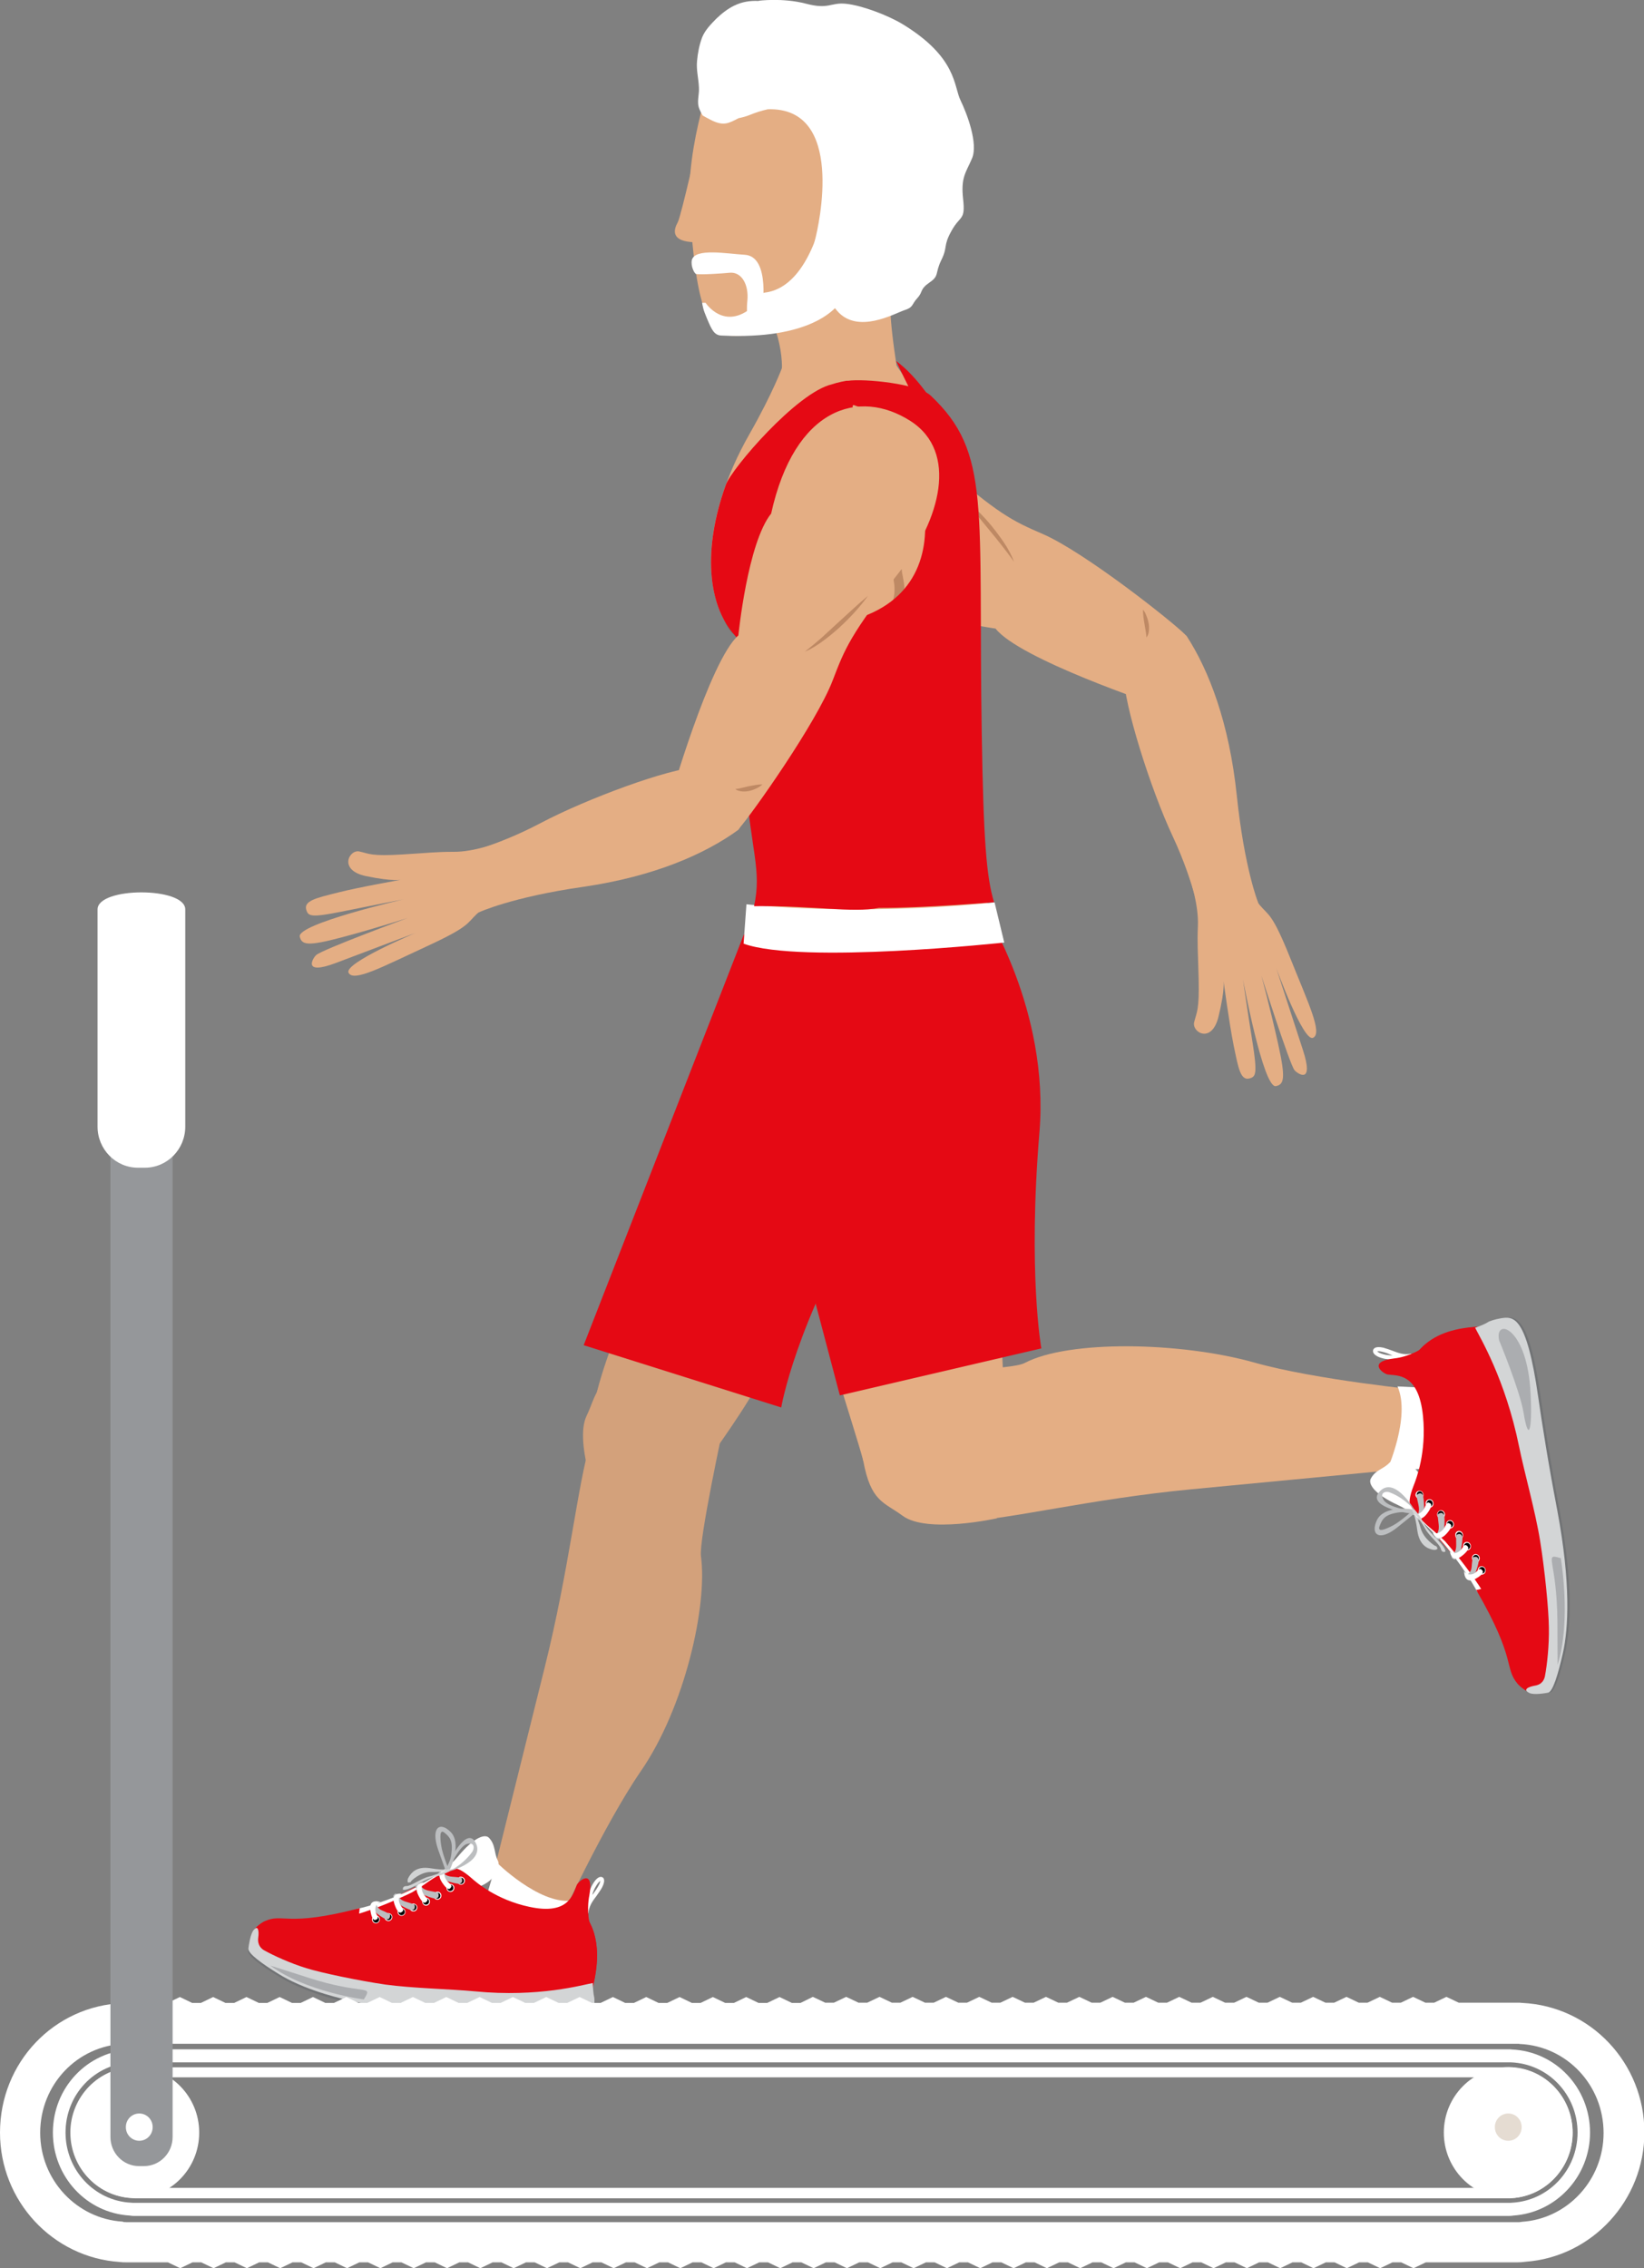 <svg width="29" height="40" viewBox="0 0 29 40" fill="none" xmlns="http://www.w3.org/2000/svg">
<rect x="0" y="0" width="29" height="40" fill="#808080" stroke="none"/>
<g clip-path="url(#clip0_158_3742)">
<path d="M19.847 11.643C19.824 11.72 19.824 11.823 19.824 11.907C19.817 12.398 20.293 13.911 20.688 14.752C21.082 15.594 21.193 16.292 21.193 16.292L22.192 15.914C22.192 15.914 21.952 15.32 21.817 14.031C21.683 12.745 21.325 11.823 20.934 11.219C20.779 11.008 19.88 11.449 19.847 11.643Z" fill="#E4AE84"/>
<path d="M20.993 15.5C20.993 15.5 21.147 15.961 21.131 16.328C21.118 16.642 21.131 16.749 21.144 17.26C21.157 17.811 21.111 17.844 21.065 18.025C21.019 18.205 21.377 18.419 21.495 17.925C21.617 17.427 21.581 17.283 21.581 17.283C21.581 17.283 21.683 18.048 21.762 18.439C21.844 18.83 21.88 19.08 22.06 19.013C22.152 18.98 22.179 18.92 22.096 18.392C22.011 17.868 21.926 17.273 21.926 17.273C21.926 17.273 22.284 19.2 22.507 19.154C22.648 19.124 22.684 19.027 22.546 18.409C22.409 17.791 22.251 17.207 22.251 17.207C22.251 17.207 22.75 18.77 22.835 18.873C22.888 18.936 23.187 19.14 22.983 18.516C22.78 17.891 22.514 17.076 22.514 17.076C22.514 17.076 22.99 18.379 23.161 18.302C23.338 18.225 23.072 17.677 22.757 16.889C22.441 16.101 22.379 16.148 22.224 15.964C22.07 15.78 21.978 15.123 21.978 15.123L20.993 15.5Z" fill="#E4AE84"/>
<path d="M20.704 11.97C20.632 11.9 20.398 12.431 20.398 12.431C20.398 12.431 17.985 11.626 17.561 11.085C17.561 11.085 15.965 10.861 15.472 10.42C13.643 9.933 13.357 8.761 13.958 7.862C14.523 7.017 15.692 7.391 16.566 8.156C17.613 9.071 17.857 9.185 18.398 9.419C19.128 9.736 20.668 10.951 20.904 11.189C20.678 11.619 21.121 11.723 20.704 11.97Z" fill="#E4AE84"/>
<g opacity="0.26">
<path d="M16.963 8.741C17.114 8.941 17.275 9.131 17.43 9.322C17.508 9.415 17.587 9.512 17.663 9.609C17.738 9.706 17.814 9.803 17.886 9.906C17.843 9.786 17.781 9.676 17.712 9.572C17.643 9.469 17.567 9.369 17.489 9.272C17.41 9.175 17.324 9.085 17.236 8.995C17.15 8.904 17.062 8.818 16.963 8.741Z" fill="#511D06"/>
<path d="M20.162 10.752C20.162 10.842 20.175 10.922 20.188 10.999L20.208 11.119C20.215 11.159 20.221 11.196 20.224 11.242C20.251 11.206 20.264 11.162 20.267 11.119C20.27 11.075 20.27 11.032 20.261 10.989C20.254 10.945 20.241 10.905 20.224 10.865C20.211 10.825 20.192 10.785 20.162 10.752Z" fill="#511D06"/>
</g>
<path d="M12.28 26.037C12.109 26.337 10.52 25.686 10.618 25.082C10.93 23.883 12.201 17.347 13.876 17.27C13.876 17.27 16.29 16.298 15.85 19.03C15.525 21.037 13.902 23.302 13.456 24.243C13.203 24.764 12.621 25.569 12.28 26.037Z" fill="#D3A17B"/>
<path d="M10.986 23.248C10.986 23.248 10.611 24.086 10.467 24.821C10.319 25.556 10.49 25.532 10.598 25.94C10.707 26.347 11.006 26.053 11.006 26.053C11.006 26.053 11.446 24.661 11.446 24.621C11.442 24.577 10.986 23.248 10.986 23.248Z" fill="#D3A17B"/>
<path d="M12.792 25.008C12.749 25.205 12.326 27.166 12.365 27.443C12.483 28.318 12.079 30.115 11.301 31.24C10.651 32.185 9.853 33.922 9.853 33.922L8.46 34.022C8.46 34.022 8.992 31.875 9.603 29.427C10.05 27.64 10.181 26.207 10.424 25.399C10.628 25.142 12.74 24.765 12.792 25.008Z" fill="#D3A17B"/>
<path d="M8.434 33.942L8.759 32.843C8.759 32.843 9.495 33.575 10.073 33.521L9.84 34.096C9.836 34.096 9.564 34.617 8.434 33.942Z" fill="white"/>
<path d="M12.759 23.706C12.759 23.706 11.863 23.829 11.173 24.096C10.483 24.36 10.529 24.587 10.349 24.965C10.112 25.452 10.602 26.645 10.602 26.645C10.602 26.645 11.83 24.851 11.863 24.828C11.896 24.804 12.759 23.706 12.759 23.706Z" fill="#D3A17B"/>
<path d="M10.477 35.428C10.444 35.659 10.375 35.873 9.055 35.662C8.575 35.585 8.027 35.445 7.199 35.388C5.977 35.305 5.284 34.998 4.923 34.777C4.628 34.593 4.378 34.416 4.384 34.326C4.388 34.313 4.388 34.3 4.391 34.286C4.384 34.33 4.378 34.373 4.375 34.403C4.368 34.493 4.614 34.67 4.913 34.854C5.275 35.078 5.951 35.352 7.166 35.488C8 35.582 8.565 35.665 9.045 35.742C10.408 35.959 10.437 35.726 10.47 35.488C10.47 35.468 10.473 35.448 10.477 35.428Z" fill="#717375"/>
<path d="M10.628 33.107C10.582 33.081 10.52 33.121 10.464 33.214C10.365 33.374 10.359 33.541 10.359 33.548H10.365C10.339 33.602 10.319 33.662 10.313 33.735L10.378 33.742C10.391 33.611 10.45 33.531 10.52 33.438C10.552 33.391 10.588 33.344 10.618 33.291C10.687 33.161 10.648 33.117 10.628 33.107ZM10.556 33.258C10.529 33.308 10.496 33.354 10.464 33.398C10.457 33.404 10.454 33.411 10.447 33.418C10.46 33.368 10.483 33.308 10.52 33.251C10.549 33.201 10.575 33.181 10.588 33.171C10.588 33.187 10.582 33.214 10.556 33.258Z" fill="white"/>
<path fill-rule="evenodd" clip-rule="evenodd" d="M9.258 35.191C8.976 35.154 8.739 35.184 8.319 35.184C7.899 35.184 7.268 35.174 6.789 35.104C6.309 35.034 5.639 34.847 5.36 34.76C4.887 34.617 4.444 34.333 4.437 34.323L4.424 34.176C4.424 34.176 4.483 34.072 4.595 34.019C4.706 33.969 4.933 33.949 5.564 33.849C6.368 33.725 6.634 33.648 7.064 33.411C7.495 33.174 8.01 32.98 8.135 33.04C8.26 33.1 8.464 33.294 8.897 33.518C9.748 33.959 9.271 33.885 9.961 33.742C10.273 33.678 10.339 33.314 10.352 33.394C10.352 33.394 10.29 33.685 10.414 33.925C10.569 34.223 10.559 34.67 10.437 35.128C10.116 35.261 9.534 35.224 9.258 35.191Z" fill="#E50914"/>
<path fill-rule="evenodd" clip-rule="evenodd" d="M8.782 32.813C8.71 32.67 8.746 32.536 8.624 32.409C8.559 32.342 8.372 32.386 8.076 32.743C7.82 33.05 7.376 33.251 7.376 33.251H7.399C6.802 33.565 6.309 33.661 6.309 33.661L6.339 33.768C6.966 33.578 7.531 33.368 7.932 33.214C8.099 33.184 8.329 33.314 8.437 33.277C8.759 33.164 8.831 32.907 8.782 32.813Z" fill="white"/>
<path fill-rule="evenodd" clip-rule="evenodd" d="M4.506 34.252C4.509 34.373 4.588 34.419 4.634 34.446C4.654 34.46 4.677 34.47 4.703 34.483H4.706C4.729 34.496 4.756 34.51 4.782 34.523C4.808 34.536 4.838 34.55 4.864 34.563C4.864 34.563 4.864 34.563 4.867 34.563C4.894 34.577 4.923 34.59 4.953 34.603C4.956 34.603 4.956 34.606 4.959 34.606C4.989 34.62 5.018 34.633 5.051 34.647C5.084 34.66 5.114 34.673 5.146 34.687C5.15 34.687 5.15 34.69 5.153 34.69C5.183 34.703 5.215 34.713 5.245 34.723C5.248 34.723 5.252 34.727 5.255 34.727C5.288 34.74 5.321 34.75 5.357 34.76C5.636 34.847 6.306 35.034 6.785 35.104C7.265 35.174 7.895 35.188 8.316 35.184C8.647 35.181 10.122 35.318 10.441 35.191C10.45 35.154 10.447 35.007 10.457 34.971C10.418 34.994 10.227 35.097 10.162 35.117C9.705 35.261 8.368 35.091 7.895 35.097C7.422 35.101 6.394 35.074 5.146 34.506C5.146 34.506 4.598 34.212 5.045 34.069C5.432 33.945 6.332 33.768 6.332 33.768L6.345 33.651C5.035 33.992 4.999 33.731 4.667 33.882C4.614 33.905 4.453 34.012 4.437 34.132C4.467 34.139 4.506 34.179 4.506 34.252Z" fill="#E50914"/>
<path d="M10.464 35.008C10.569 34.58 10.556 34.216 10.411 33.932C10.405 33.919 10.398 33.905 10.391 33.892C10.326 33.892 10.286 33.939 10.349 34.096C10.457 34.37 10.424 34.854 10.408 35.028C10.424 35.014 10.444 35.011 10.464 35.008Z" fill="#E50914"/>
<path fill-rule="evenodd" clip-rule="evenodd" d="M6.22 34.036C6.22 34.036 6.555 33.732 6.132 33.755C5.977 33.765 4.673 33.982 4.739 34.203C4.782 34.343 4.746 34.35 4.992 34.517C5.238 34.684 6.47 35.004 6.253 34.907C5.78 34.69 5.899 34.503 6.257 34.286C6.611 34.069 6.756 34.022 6.756 34.022L6.22 34.036Z" fill="#E50914"/>
<path d="M6.608 34.019C6.608 34.019 7.744 35.208 6.693 35.011C6.693 35.011 7.445 35.194 7.626 35.087C7.81 34.977 7.688 34.46 7.114 33.842L6.608 34.019Z" fill="#E50914"/>
<path d="M7.248 33.745C7.248 33.745 8.418 35.081 7.623 35.108C7.623 35.108 8.207 35.231 8.372 35.094C8.703 34.817 8.329 34.186 7.751 33.568L7.248 33.745Z" fill="#E50914"/>
<path d="M7.892 33.518C7.892 33.518 9.285 35.101 8.401 35.154C8.401 35.154 9.13 35.312 9.294 35.175C9.501 35.004 8.759 34.069 9.695 33.845C9.882 33.799 8.523 33.521 8.306 33.288L7.892 33.518Z" fill="#E50914"/>
<path fill-rule="evenodd" clip-rule="evenodd" d="M10.467 34.066C10.45 34.019 10.434 33.975 10.411 33.932C10.405 33.922 10.401 33.912 10.398 33.905C10.345 33.648 10.395 33.431 10.395 33.431C10.483 32.937 10.207 33.171 10.175 33.241C10.106 33.401 10.04 33.779 9.34 33.628C8.756 33.505 8.398 33.194 8.316 33.12C8.138 32.964 8.056 32.95 8.027 32.953C7.662 33.064 7.6 33.177 7.271 33.371C6.552 33.718 6.165 33.792 6.017 33.839C6.017 33.839 6.168 34.129 6.503 34.089C6.513 34.089 6.526 34.086 6.536 34.082C6.549 34.079 6.559 34.079 6.572 34.076C6.575 34.076 6.575 34.076 6.578 34.072C6.588 34.069 6.598 34.069 6.611 34.066C6.624 34.062 6.637 34.059 6.654 34.052C7.114 33.895 7.872 33.545 8.053 33.481C8.237 33.414 8.572 33.525 8.805 33.645C9.485 33.992 9.626 33.798 10.05 34.019C10.198 34.096 10.365 34.326 10.447 34.757C10.447 34.764 10.49 34.39 10.496 34.39C10.496 34.39 10.368 34.102 10.368 34.106C10.375 34.106 10.378 34.109 10.385 34.109C10.385 34.109 10.385 34.109 10.388 34.109C10.395 34.109 10.401 34.109 10.408 34.106H10.411C10.418 34.106 10.424 34.102 10.431 34.096C10.431 34.096 10.431 34.096 10.434 34.096C10.441 34.086 10.454 34.076 10.467 34.066Z" fill="#E50914"/>
<path fill-rule="evenodd" clip-rule="evenodd" d="M8.063 33.157C8.056 33.197 8.086 33.231 8.122 33.237C8.161 33.244 8.194 33.214 8.201 33.177C8.207 33.137 8.178 33.104 8.142 33.097C8.102 33.09 8.069 33.117 8.063 33.157Z" fill="white"/>
<path fill-rule="evenodd" clip-rule="evenodd" d="M8.076 33.161C8.073 33.191 8.092 33.221 8.122 33.224C8.152 33.227 8.178 33.208 8.184 33.177C8.188 33.147 8.168 33.117 8.138 33.114C8.109 33.107 8.083 33.131 8.076 33.161Z" fill="black"/>
<path fill-rule="evenodd" clip-rule="evenodd" d="M8.089 33.221C8.089 33.221 7.771 33.184 7.731 33.047C7.731 33.047 7.754 32.967 7.794 33.007C7.905 33.12 7.954 33.084 8.138 33.114C8.138 33.11 8.194 33.214 8.089 33.221Z" fill="#BCBEC0"/>
<path fill-rule="evenodd" clip-rule="evenodd" d="M7.649 33.414C7.639 33.451 7.662 33.491 7.698 33.501C7.734 33.511 7.774 33.488 7.784 33.448C7.794 33.411 7.771 33.371 7.734 33.361C7.695 33.354 7.659 33.378 7.649 33.414Z" fill="white"/>
<path fill-rule="evenodd" clip-rule="evenodd" d="M7.662 33.418C7.656 33.448 7.672 33.478 7.702 33.485C7.731 33.492 7.761 33.475 7.767 33.445C7.774 33.415 7.757 33.385 7.728 33.378C7.698 33.371 7.669 33.388 7.662 33.418Z" fill="black"/>
<path fill-rule="evenodd" clip-rule="evenodd" d="M7.665 33.481C7.665 33.481 7.35 33.411 7.327 33.267C7.327 33.267 7.36 33.191 7.396 33.234C7.495 33.358 7.547 33.331 7.728 33.378C7.728 33.378 7.774 33.488 7.665 33.481Z" fill="#BCBEC0"/>
<path fill-rule="evenodd" clip-rule="evenodd" d="M7.229 33.615C7.216 33.652 7.232 33.692 7.268 33.705C7.304 33.718 7.344 33.702 7.357 33.665C7.37 33.628 7.353 33.588 7.317 33.575C7.284 33.558 7.242 33.578 7.229 33.615Z" fill="white"/>
<path fill-rule="evenodd" clip-rule="evenodd" d="M7.242 33.618C7.232 33.648 7.245 33.678 7.275 33.688C7.304 33.699 7.334 33.685 7.344 33.655C7.353 33.625 7.34 33.595 7.311 33.585C7.284 33.575 7.255 33.592 7.242 33.618Z" fill="black"/>
<path fill-rule="evenodd" clip-rule="evenodd" d="M7.238 33.682C7.238 33.682 6.943 33.578 6.936 33.434C6.936 33.434 6.976 33.361 7.005 33.411C7.087 33.548 7.133 33.518 7.311 33.588C7.314 33.588 7.347 33.702 7.238 33.682Z" fill="#BCBEC0"/>
<path fill-rule="evenodd" clip-rule="evenodd" d="M6.792 33.772C6.772 33.805 6.782 33.849 6.815 33.869C6.848 33.889 6.89 33.879 6.91 33.845C6.93 33.812 6.92 33.769 6.887 33.749C6.854 33.728 6.812 33.739 6.792 33.772Z" fill="white"/>
<path fill-rule="evenodd" clip-rule="evenodd" d="M6.805 33.779C6.789 33.805 6.798 33.839 6.825 33.855C6.851 33.872 6.884 33.862 6.9 33.835C6.917 33.809 6.907 33.775 6.881 33.759C6.854 33.745 6.821 33.752 6.805 33.779Z" fill="black"/>
<path fill-rule="evenodd" clip-rule="evenodd" d="M6.792 33.839C6.792 33.839 6.539 33.715 6.559 33.575C6.559 33.575 6.611 33.511 6.631 33.565C6.69 33.712 6.72 33.662 6.881 33.762C6.881 33.762 6.894 33.879 6.792 33.839Z" fill="#BCBEC0"/>
<path fill-rule="evenodd" clip-rule="evenodd" d="M7.876 33.284C7.869 33.324 7.899 33.358 7.935 33.364C7.974 33.371 8.007 33.344 8.014 33.304C8.02 33.268 7.994 33.231 7.954 33.224C7.915 33.218 7.882 33.244 7.876 33.284Z" fill="white"/>
<path fill-rule="evenodd" clip-rule="evenodd" d="M7.889 33.284C7.886 33.315 7.905 33.344 7.935 33.348C7.964 33.351 7.994 33.331 7.997 33.301C8 33.271 7.981 33.241 7.951 33.238C7.922 33.234 7.895 33.254 7.889 33.284Z" fill="black"/>
<path fill-rule="evenodd" clip-rule="evenodd" d="M7.872 32.974C7.872 32.974 7.659 32.987 7.8 33.201C7.889 33.334 7.928 33.321 7.945 33.298C7.964 33.271 7.987 33.261 7.909 33.194C7.817 33.111 7.826 32.977 7.872 32.974Z" fill="white"/>
<path fill-rule="evenodd" clip-rule="evenodd" d="M7.449 33.518C7.439 33.554 7.462 33.595 7.498 33.605C7.534 33.615 7.574 33.591 7.583 33.554C7.593 33.518 7.57 33.478 7.534 33.468C7.495 33.458 7.459 33.481 7.449 33.518Z" fill="white"/>
<path fill-rule="evenodd" clip-rule="evenodd" d="M7.462 33.521C7.455 33.551 7.472 33.581 7.501 33.588C7.531 33.594 7.56 33.578 7.567 33.548C7.573 33.518 7.557 33.488 7.528 33.481C7.501 33.474 7.472 33.491 7.462 33.521Z" fill="black"/>
<path fill-rule="evenodd" clip-rule="evenodd" d="M7.482 33.197C7.482 33.197 7.265 33.201 7.383 33.431C7.455 33.575 7.498 33.565 7.518 33.541C7.541 33.518 7.564 33.511 7.495 33.434C7.409 33.337 7.436 33.197 7.482 33.197Z" fill="white"/>
<path fill-rule="evenodd" clip-rule="evenodd" d="M7.018 33.692C7.005 33.728 7.022 33.768 7.058 33.782C7.094 33.795 7.133 33.779 7.147 33.742C7.16 33.705 7.143 33.665 7.107 33.651C7.074 33.638 7.032 33.655 7.018 33.692Z" fill="white"/>
<path fill-rule="evenodd" clip-rule="evenodd" d="M7.032 33.698C7.022 33.728 7.035 33.758 7.064 33.772C7.094 33.782 7.124 33.768 7.137 33.738C7.147 33.708 7.133 33.678 7.104 33.665C7.074 33.655 7.045 33.668 7.032 33.698Z" fill="black"/>
<path fill-rule="evenodd" clip-rule="evenodd" d="M7.094 33.398C7.094 33.398 6.874 33.354 6.963 33.595C7.018 33.745 7.061 33.738 7.084 33.721C7.11 33.702 7.133 33.698 7.074 33.611C6.999 33.508 7.051 33.391 7.094 33.398Z" fill="white"/>
<path fill-rule="evenodd" clip-rule="evenodd" d="M6.572 33.812C6.552 33.845 6.562 33.889 6.595 33.909C6.628 33.929 6.67 33.919 6.69 33.886C6.71 33.852 6.7 33.809 6.667 33.789C6.634 33.769 6.591 33.779 6.572 33.812Z" fill="white"/>
<path fill-rule="evenodd" clip-rule="evenodd" d="M6.585 33.822C6.569 33.849 6.578 33.882 6.605 33.899C6.631 33.916 6.664 33.906 6.68 33.879C6.697 33.852 6.687 33.819 6.66 33.802C6.634 33.785 6.598 33.795 6.585 33.822Z" fill="black"/>
<path fill-rule="evenodd" clip-rule="evenodd" d="M6.72 33.545C6.72 33.545 6.486 33.455 6.536 33.709C6.565 33.869 6.608 33.869 6.631 33.855C6.66 33.839 6.683 33.842 6.637 33.745C6.582 33.628 6.677 33.528 6.72 33.545Z" fill="white"/>
<path fill-rule="evenodd" clip-rule="evenodd" d="M7.876 33.017C7.876 33.017 8.549 32.853 8.398 32.513C8.243 32.172 7.918 32.81 7.866 32.98L7.909 32.977C7.909 32.977 8.092 32.559 8.237 32.519C8.381 32.479 8.368 32.606 8.329 32.66C8.296 32.703 8.188 32.853 7.977 32.97C7.964 32.977 7.909 32.97 7.895 32.977C7.872 32.987 7.895 33.01 7.876 33.017Z" fill="#BCBEC0"/>
<path fill-rule="evenodd" clip-rule="evenodd" d="M7.951 32.937C7.951 32.937 8.145 32.506 7.951 32.309C7.757 32.112 7.593 32.232 7.731 32.626C7.872 33.02 7.872 33.02 7.872 33.02L7.922 32.984C7.922 32.984 7.807 32.706 7.784 32.556C7.761 32.406 7.751 32.245 7.843 32.322C7.938 32.399 7.994 32.469 7.961 32.703C7.945 32.813 7.902 32.907 7.895 32.953C7.889 33.004 7.918 33.007 7.918 33.007L7.951 32.937Z" fill="#BCBEC0"/>
<path fill-rule="evenodd" clip-rule="evenodd" d="M7.846 32.99C7.846 32.99 7.777 33.017 7.6 33.013C7.422 33.01 7.248 33.167 7.248 33.184C7.248 33.197 7.199 33.2 7.199 33.2C7.199 33.2 7.17 33.167 7.212 33.1C7.255 33.033 7.34 32.907 7.593 32.947C7.846 32.99 7.922 32.96 7.922 32.96C7.922 32.96 7.984 33.017 7.846 32.99Z" fill="#D1D3D4"/>
<path fill-rule="evenodd" clip-rule="evenodd" d="M7.941 32.957C7.941 32.957 7.705 33.061 7.567 33.094C7.429 33.127 7.252 33.261 7.173 33.261C7.094 33.258 7.107 33.324 7.107 33.324C7.107 33.324 7.147 33.361 7.393 33.218C7.636 33.074 7.741 33.094 7.82 33.054C7.905 33.011 7.938 33.011 7.941 32.957Z" fill="#D1D3D4"/>
<path d="M10.48 35.215C10.467 35.165 10.457 35.028 10.457 34.971C10.286 35.001 9.505 35.228 8.378 35.118C7.961 35.078 7.275 35.064 6.795 34.998C6.316 34.927 5.675 34.794 5.396 34.707C5.117 34.62 4.831 34.49 4.657 34.393C4.611 34.366 4.539 34.303 4.555 34.173C4.572 34.056 4.555 33.935 4.47 34.042C4.417 34.109 4.388 34.306 4.381 34.363C4.375 34.453 4.621 34.63 4.92 34.814C5.281 35.038 5.968 35.312 7.186 35.448C8.017 35.542 8.572 35.626 9.051 35.702C10.414 35.919 10.444 35.682 10.477 35.448C10.487 35.365 10.49 35.245 10.48 35.215Z" fill="#D3D5D6"/>
<path d="M10.139 35.315C10.139 35.315 9.255 35.415 8.884 35.365C8.306 35.285 8.651 35.465 9.239 35.605C10.23 35.843 10.513 35.348 10.139 35.315Z" fill="#ABADB0"/>
<path d="M6.417 35.261C6.417 35.261 5.393 35.128 4.769 34.664C4.769 34.664 5.16 34.787 5.429 34.874C6.427 35.198 6.591 34.984 6.417 35.261Z" fill="#ABADB0"/>
<path d="M16.608 17.534C16.608 17.534 16.451 19.311 15.308 21.214C14.027 23.345 13.781 24.821 13.781 24.821L10.296 23.723L13.121 16.482L16.608 17.534Z" fill="#E50914"/>
<path d="M17.673 25.596C17.673 25.943 15.439 26.324 15.226 25.753C14.904 24.557 12.69 18.326 14.103 17.404C14.103 17.404 16.333 15.129 17.298 17.714C18.008 19.618 17.571 22.42 17.65 23.462C17.696 24.043 17.738 25.018 17.673 25.596Z" fill="#E4AE84"/>
<path d="M16.257 24.19C16.454 24.163 17.834 24.163 18.077 24.036C18.845 23.629 20.822 23.662 22.126 24.029C23.22 24.337 25.095 24.52 25.095 24.52L25.657 25.82C25.657 25.82 23.489 26.03 21.016 26.264C19.21 26.437 17.84 26.791 17.009 26.828C16.707 26.721 16.05 24.323 16.257 24.19Z" fill="#E4AE84"/>
<path d="M25.591 25.876L24.464 25.936C24.464 25.936 24.891 24.988 24.652 24.45L25.262 24.48C25.262 24.477 25.834 24.567 25.591 25.876Z" fill="white"/>
<path d="M15.452 23.555C15.452 23.555 15.091 25.018 15.226 25.753C15.361 26.488 15.587 26.484 15.922 26.731C16.356 27.052 17.59 26.775 17.59 26.775C17.59 26.775 16.073 25.228 16.057 25.192C16.044 25.158 15.452 23.555 15.452 23.555Z" fill="#E4AE84"/>
<path d="M26.445 23.258C26.668 23.221 26.895 23.225 27.098 24.647C27.174 25.165 27.21 25.773 27.407 26.638C27.703 27.92 27.627 28.725 27.532 29.166C27.45 29.527 27.358 29.837 27.273 29.857C27.259 29.861 27.246 29.861 27.233 29.864C27.279 29.857 27.319 29.851 27.348 29.844C27.433 29.824 27.525 29.513 27.608 29.153C27.706 28.712 27.755 27.937 27.512 26.641C27.345 25.756 27.25 25.148 27.177 24.634C26.964 23.168 26.734 23.208 26.504 23.248C26.484 23.251 26.465 23.255 26.445 23.258Z" fill="#717375"/>
<path d="M24.221 23.812C24.208 23.866 24.267 23.919 24.372 23.949C24.553 24.003 24.711 23.956 24.717 23.953V23.946C24.776 23.956 24.839 23.959 24.908 23.943L24.895 23.872C24.77 23.899 24.675 23.863 24.566 23.822C24.514 23.802 24.458 23.782 24.399 23.766C24.254 23.736 24.228 23.786 24.221 23.812ZM24.382 23.839C24.438 23.852 24.491 23.872 24.54 23.893C24.55 23.896 24.556 23.899 24.566 23.903C24.514 23.903 24.455 23.899 24.389 23.879C24.333 23.863 24.303 23.843 24.294 23.832C24.307 23.829 24.336 23.826 24.382 23.839Z" fill="white"/>
<path fill-rule="evenodd" clip-rule="evenodd" d="M26.596 24.581C26.648 24.881 26.75 25.115 26.878 25.549C27.006 25.98 27.19 26.635 27.273 27.149C27.355 27.663 27.384 28.408 27.387 28.725C27.397 29.253 27.266 29.797 27.259 29.807L27.125 29.864C27.125 29.864 27.006 29.834 26.924 29.737C26.842 29.64 26.754 29.41 26.471 28.795C26.107 28.007 25.956 27.757 25.604 27.389C25.253 27.019 24.911 26.548 24.927 26.401C24.944 26.254 25.065 25.987 25.144 25.472C25.295 24.464 25.374 24.975 25.029 24.307C24.875 24.006 24.514 24.05 24.586 24.013C24.586 24.013 24.878 23.989 25.066 23.786C25.299 23.535 25.719 23.408 26.185 23.395C26.399 23.682 26.543 24.29 26.596 24.581Z" fill="#E50914"/>
<path fill-rule="evenodd" clip-rule="evenodd" d="M24.51 25.796C24.399 25.913 24.261 25.92 24.179 26.08C24.136 26.167 24.235 26.347 24.658 26.541C25.026 26.711 25.348 27.105 25.348 27.105L25.341 27.082C25.818 27.603 26.061 28.077 26.061 28.077L26.152 28.014C25.781 27.429 25.414 26.908 25.148 26.548C25.066 26.384 25.121 26.107 25.052 26.01C24.845 25.713 24.583 25.723 24.51 25.796Z" fill="white"/>
<path fill-rule="evenodd" clip-rule="evenodd" d="M27.167 29.754C27.276 29.713 27.299 29.617 27.309 29.563C27.312 29.537 27.318 29.51 27.322 29.48V29.476C27.325 29.446 27.332 29.416 27.335 29.386C27.338 29.353 27.345 29.323 27.348 29.289V29.286C27.351 29.253 27.355 29.219 27.361 29.186C27.361 29.183 27.361 29.179 27.361 29.179C27.364 29.146 27.368 29.109 27.371 29.072C27.374 29.035 27.378 28.999 27.378 28.962C27.378 28.959 27.378 28.955 27.378 28.955C27.378 28.919 27.381 28.885 27.381 28.849C27.381 28.845 27.381 28.842 27.381 28.838C27.381 28.802 27.381 28.762 27.381 28.725C27.378 28.411 27.348 27.666 27.266 27.149C27.184 26.634 27.003 25.98 26.872 25.549C26.767 25.208 26.445 23.652 26.231 23.361C26.192 23.361 26.057 23.411 26.018 23.411C26.051 23.445 26.205 23.608 26.248 23.672C26.524 24.099 26.773 25.522 26.921 26.006C27.069 26.491 27.358 27.556 27.207 29.012C27.207 29.012 27.098 29.667 26.829 29.249C26.596 28.889 26.152 28.017 26.152 28.017L26.041 28.04C26.76 29.283 26.527 29.4 26.77 29.694C26.809 29.74 26.957 29.874 27.072 29.854C27.075 29.83 27.098 29.777 27.167 29.754Z" fill="#E50914"/>
<path d="M26.054 23.398C25.62 23.422 25.282 23.545 25.062 23.782C25.052 23.796 25.039 23.806 25.029 23.816C25.052 23.883 25.105 23.909 25.233 23.799C25.456 23.605 25.919 23.489 26.09 23.455C26.074 23.439 26.064 23.419 26.054 23.398Z" fill="#E50914"/>
<path fill-rule="evenodd" clip-rule="evenodd" d="M26.438 28.061C26.438 28.061 26.051 27.81 26.202 28.238C26.258 28.395 26.862 29.667 27.046 29.53C27.164 29.443 27.18 29.48 27.263 29.176C27.345 28.872 27.269 27.506 27.243 27.76C27.184 28.311 26.97 28.247 26.658 27.947C26.346 27.646 26.258 27.516 26.258 27.516L26.438 28.061Z" fill="#E50914"/>
<path d="M26.307 27.663C26.307 27.663 27.075 26.13 27.21 27.272C27.21 27.272 27.154 26.444 26.997 26.29C26.839 26.137 26.389 26.417 25.988 27.199L26.307 27.663Z" fill="#E50914"/>
<path d="M25.854 27.089C25.854 27.089 26.75 25.479 27.016 26.287C27.016 26.287 26.954 25.649 26.776 25.522C26.415 25.265 25.936 25.843 25.535 26.625L25.854 27.089Z" fill="#E50914"/>
<path d="M25.443 26.498C25.443 26.498 26.501 24.581 26.823 25.476C26.823 25.476 26.747 24.677 26.57 24.551C26.346 24.39 25.699 25.439 25.2 24.544C25.102 24.367 25.253 25.85 25.105 26.144L25.443 26.498Z" fill="#E50914"/>
<path fill-rule="evenodd" clip-rule="evenodd" d="M25.171 23.686C25.131 23.716 25.095 23.749 25.062 23.782C25.056 23.789 25.046 23.796 25.039 23.806C24.813 23.939 24.593 23.956 24.593 23.956C24.103 24.016 24.405 24.23 24.481 24.24C24.652 24.263 25.026 24.213 25.102 24.978C25.164 25.616 24.983 26.08 24.941 26.187C24.849 26.418 24.862 26.508 24.872 26.535C25.085 26.875 25.21 26.905 25.492 27.182C26.038 27.814 26.228 28.191 26.314 28.331C26.314 28.331 26.54 28.087 26.399 27.757C26.396 27.747 26.389 27.733 26.386 27.723C26.379 27.71 26.373 27.7 26.369 27.687C26.369 27.683 26.366 27.683 26.366 27.68C26.36 27.67 26.356 27.66 26.35 27.65C26.343 27.637 26.333 27.623 26.327 27.613C26.038 27.189 25.479 26.518 25.361 26.351C25.243 26.184 25.243 25.806 25.285 25.529C25.404 24.721 25.18 24.637 25.256 24.133C25.282 23.956 25.45 23.712 25.827 23.499C25.834 23.495 25.469 23.569 25.469 23.562C25.469 23.562 25.243 23.782 25.243 23.779C25.243 23.773 25.243 23.766 25.239 23.762V23.759C25.236 23.753 25.233 23.746 25.23 23.739C25.23 23.739 25.23 23.739 25.226 23.736C25.223 23.729 25.216 23.726 25.213 23.719C25.197 23.706 25.184 23.696 25.171 23.686Z" fill="#E50914"/>
<path fill-rule="evenodd" clip-rule="evenodd" d="M25.052 26.434C25.092 26.427 25.115 26.391 25.108 26.351C25.102 26.311 25.066 26.284 25.026 26.291C24.99 26.297 24.964 26.334 24.97 26.374C24.98 26.411 25.016 26.441 25.052 26.434Z" fill="white"/>
<path fill-rule="evenodd" clip-rule="evenodd" d="M25.052 26.418C25.082 26.411 25.102 26.381 25.098 26.351C25.092 26.317 25.066 26.297 25.036 26.301C25.006 26.307 24.987 26.337 24.993 26.367C24.993 26.401 25.023 26.424 25.052 26.418Z" fill="black"/>
<path fill-rule="evenodd" clip-rule="evenodd" d="M25.105 26.387C25.105 26.387 25.167 26.728 25.049 26.808C25.049 26.808 24.967 26.808 24.993 26.755C25.066 26.605 25.016 26.564 24.987 26.367C24.987 26.371 25.069 26.28 25.105 26.387Z" fill="#BCBEC0"/>
<path fill-rule="evenodd" clip-rule="evenodd" d="M25.424 26.782C25.463 26.782 25.489 26.745 25.489 26.705C25.486 26.665 25.453 26.631 25.417 26.634C25.378 26.638 25.348 26.671 25.351 26.711C25.351 26.751 25.384 26.782 25.424 26.782Z" fill="white"/>
<path fill-rule="evenodd" clip-rule="evenodd" d="M25.42 26.765C25.45 26.765 25.473 26.735 25.473 26.701C25.469 26.668 25.443 26.645 25.414 26.645C25.384 26.645 25.361 26.675 25.361 26.705C25.364 26.741 25.391 26.765 25.42 26.765Z" fill="black"/>
<path fill-rule="evenodd" clip-rule="evenodd" d="M25.479 26.741C25.479 26.741 25.509 27.085 25.381 27.152C25.381 27.152 25.299 27.142 25.328 27.092C25.414 26.952 25.371 26.909 25.361 26.708C25.361 26.708 25.45 26.628 25.479 26.741Z" fill="#BCBEC0"/>
<path fill-rule="evenodd" clip-rule="evenodd" d="M25.735 27.149C25.775 27.152 25.808 27.122 25.808 27.078C25.811 27.038 25.781 27.002 25.742 26.998C25.703 26.995 25.67 27.025 25.67 27.068C25.67 27.112 25.699 27.149 25.735 27.149Z" fill="white"/>
<path fill-rule="evenodd" clip-rule="evenodd" d="M25.739 27.135C25.768 27.139 25.795 27.112 25.798 27.082C25.798 27.048 25.775 27.022 25.745 27.018C25.716 27.015 25.689 27.042 25.686 27.072C25.683 27.105 25.706 27.132 25.739 27.135Z" fill="black"/>
<path fill-rule="evenodd" clip-rule="evenodd" d="M25.798 27.119C25.798 27.119 25.791 27.453 25.66 27.503C25.66 27.503 25.578 27.483 25.617 27.436C25.719 27.309 25.676 27.269 25.689 27.069C25.686 27.072 25.781 27.005 25.798 27.119Z" fill="#BCBEC0"/>
<path fill-rule="evenodd" clip-rule="evenodd" d="M26.018 27.553C26.054 27.563 26.093 27.539 26.1 27.499C26.11 27.459 26.087 27.419 26.047 27.409C26.011 27.399 25.972 27.422 25.965 27.462C25.959 27.499 25.982 27.543 26.018 27.553Z" fill="white"/>
<path fill-rule="evenodd" clip-rule="evenodd" d="M26.021 27.536C26.051 27.542 26.08 27.526 26.087 27.492C26.093 27.459 26.074 27.429 26.044 27.422C26.015 27.416 25.985 27.436 25.979 27.466C25.975 27.496 25.992 27.529 26.021 27.536Z" fill="black"/>
<path fill-rule="evenodd" clip-rule="evenodd" d="M26.084 27.533C26.084 27.533 26.044 27.83 25.906 27.854C25.906 27.854 25.831 27.82 25.873 27.78C25.995 27.673 25.939 27.66 25.982 27.463C25.982 27.466 26.087 27.416 26.084 27.533Z" fill="#BCBEC0"/>
<path fill-rule="evenodd" clip-rule="evenodd" d="M25.23 26.588C25.269 26.581 25.292 26.544 25.285 26.501C25.279 26.461 25.243 26.431 25.203 26.441C25.167 26.448 25.141 26.484 25.148 26.524C25.154 26.568 25.19 26.595 25.23 26.588Z" fill="white"/>
<path fill-rule="evenodd" clip-rule="evenodd" d="M25.226 26.571C25.256 26.568 25.276 26.535 25.272 26.505C25.266 26.471 25.239 26.451 25.21 26.454C25.18 26.461 25.161 26.491 25.167 26.521C25.167 26.555 25.197 26.578 25.226 26.571Z" fill="black"/>
<path fill-rule="evenodd" clip-rule="evenodd" d="M24.941 26.685C24.941 26.685 25.02 26.898 25.177 26.688C25.276 26.554 25.249 26.521 25.223 26.508C25.194 26.494 25.177 26.474 25.134 26.578C25.085 26.701 24.957 26.731 24.941 26.685Z" fill="white"/>
<path fill-rule="evenodd" clip-rule="evenodd" d="M25.581 26.955C25.62 26.955 25.65 26.919 25.647 26.878C25.643 26.838 25.611 26.805 25.575 26.808C25.535 26.812 25.506 26.845 25.509 26.885C25.509 26.925 25.542 26.955 25.581 26.955Z" fill="white"/>
<path fill-rule="evenodd" clip-rule="evenodd" d="M25.581 26.939C25.611 26.939 25.634 26.909 25.634 26.879C25.63 26.845 25.607 26.822 25.575 26.822C25.545 26.822 25.522 26.852 25.522 26.882C25.522 26.915 25.548 26.939 25.581 26.939Z" fill="black"/>
<path fill-rule="evenodd" clip-rule="evenodd" d="M25.269 27.019C25.269 27.019 25.338 27.239 25.515 27.049C25.627 26.928 25.604 26.892 25.578 26.875C25.548 26.858 25.535 26.835 25.483 26.932C25.423 27.052 25.282 27.065 25.269 27.019Z" fill="white"/>
<path fill-rule="evenodd" clip-rule="evenodd" d="M25.873 27.342C25.913 27.346 25.946 27.316 25.946 27.272C25.949 27.232 25.919 27.195 25.88 27.192C25.841 27.189 25.808 27.219 25.808 27.262C25.808 27.302 25.837 27.339 25.873 27.342Z" fill="white"/>
<path fill-rule="evenodd" clip-rule="evenodd" d="M25.877 27.326C25.906 27.329 25.933 27.302 25.936 27.272C25.936 27.239 25.913 27.212 25.883 27.209C25.854 27.205 25.827 27.232 25.824 27.262C25.821 27.296 25.844 27.326 25.877 27.326Z" fill="black"/>
<path fill-rule="evenodd" clip-rule="evenodd" d="M25.575 27.356C25.575 27.356 25.601 27.596 25.801 27.429C25.926 27.326 25.906 27.285 25.883 27.265C25.857 27.245 25.844 27.222 25.785 27.312C25.709 27.419 25.581 27.402 25.575 27.356Z" fill="white"/>
<path fill-rule="evenodd" clip-rule="evenodd" d="M26.123 27.767C26.159 27.776 26.198 27.753 26.205 27.713C26.215 27.673 26.192 27.633 26.153 27.623C26.116 27.613 26.077 27.636 26.07 27.676C26.064 27.716 26.087 27.756 26.123 27.767Z" fill="white"/>
<path fill-rule="evenodd" clip-rule="evenodd" d="M26.13 27.75C26.159 27.756 26.189 27.736 26.195 27.706C26.202 27.673 26.182 27.643 26.153 27.636C26.123 27.63 26.093 27.646 26.087 27.68C26.08 27.71 26.097 27.743 26.13 27.75Z" fill="black"/>
<path fill-rule="evenodd" clip-rule="evenodd" d="M25.827 27.697C25.827 27.697 25.814 27.964 26.038 27.837C26.179 27.757 26.166 27.713 26.146 27.693C26.123 27.67 26.116 27.643 26.041 27.72C25.949 27.81 25.824 27.747 25.827 27.697Z" fill="white"/>
<path fill-rule="evenodd" clip-rule="evenodd" d="M24.98 26.671C24.98 26.671 24.619 26.027 24.349 26.291C24.077 26.554 24.773 26.691 24.951 26.695L24.937 26.651C24.937 26.651 24.487 26.591 24.409 26.454C24.326 26.317 24.451 26.294 24.51 26.317C24.563 26.337 24.734 26.404 24.908 26.584C24.918 26.594 24.927 26.654 24.937 26.668C24.951 26.681 24.967 26.651 24.98 26.671Z" fill="#BCBEC0"/>
<path fill-rule="evenodd" clip-rule="evenodd" d="M24.881 26.614C24.881 26.614 24.419 26.547 24.29 26.805C24.166 27.065 24.33 27.195 24.655 26.931C24.98 26.668 24.98 26.668 24.98 26.668L24.931 26.628C24.931 26.628 24.707 26.831 24.573 26.901C24.438 26.972 24.29 27.032 24.336 26.912C24.382 26.791 24.428 26.711 24.658 26.674C24.767 26.658 24.868 26.671 24.914 26.664C24.964 26.654 24.957 26.624 24.957 26.624L24.881 26.614Z" fill="#BCBEC0"/>
<path fill-rule="evenodd" clip-rule="evenodd" d="M24.964 26.708C24.964 26.708 25.01 26.768 25.062 26.955C25.115 27.139 25.315 27.269 25.328 27.266C25.341 27.262 25.358 27.309 25.358 27.309C25.358 27.309 25.338 27.349 25.259 27.326C25.184 27.306 25.036 27.256 25 26.982C24.964 26.708 24.911 26.641 24.911 26.641C24.911 26.641 24.947 26.558 24.964 26.708Z" fill="#D1D3D4"/>
<path fill-rule="evenodd" clip-rule="evenodd" d="M24.901 26.618C24.901 26.618 25.069 26.828 25.141 26.962C25.213 27.092 25.397 27.232 25.417 27.316C25.437 27.396 25.496 27.362 25.496 27.362C25.496 27.362 25.519 27.309 25.308 27.102C25.098 26.895 25.085 26.781 25.026 26.711C24.964 26.638 24.954 26.604 24.901 26.618Z" fill="#D1D3D4"/>
<path d="M26.244 23.318C26.202 23.348 26.074 23.398 26.021 23.415C26.103 23.582 26.553 24.317 26.796 25.509C26.885 25.95 27.085 26.658 27.167 27.172C27.25 27.686 27.319 28.388 27.322 28.702C27.328 29.012 27.292 29.35 27.253 29.557C27.243 29.613 27.207 29.707 27.075 29.727C26.96 29.747 26.852 29.797 26.98 29.857C27.059 29.894 27.253 29.861 27.309 29.851C27.394 29.831 27.486 29.52 27.568 29.159C27.667 28.722 27.713 27.93 27.47 26.634C27.302 25.753 27.21 25.155 27.134 24.637C26.924 23.171 26.691 23.211 26.461 23.251C26.379 23.265 26.271 23.298 26.244 23.318Z" fill="#D3D5D6"/>
<path d="M26.445 23.639C26.445 23.639 26.809 24.517 26.875 24.911C26.977 25.529 27.039 25.121 26.993 24.473C26.908 23.381 26.356 23.241 26.445 23.639Z" fill="#ABADB0"/>
<path d="M27.532 27.479C27.532 27.479 27.722 28.571 27.476 29.36C27.476 29.36 27.473 28.919 27.473 28.615C27.466 27.489 27.217 27.386 27.532 27.479Z" fill="#ABADB0"/>
<path d="M17.124 12.554C17.288 9.759 17.282 8.46 15.643 6.205C15.262 5.681 13.8 6.473 13.8 6.473C13.8 6.473 13.639 6.92 13.219 7.658C12.375 9.141 12.359 10.527 12.96 11.198C13.268 11.542 13.236 12.768 13.278 13.376C13.485 16.221 13.702 17.247 14.076 19.244C14.165 19.711 17.127 20.222 17.633 20.012C17.646 19.434 17.807 18.582 17.715 17.534C17.561 15.78 16.96 15.319 17.124 12.554Z" fill="#E4AE84"/>
<g opacity="0.26">
<path d="M14.398 13.69C14.313 13.736 14.231 13.773 14.142 13.8C14.057 13.823 13.965 13.837 13.873 13.833C13.781 13.83 13.685 13.81 13.584 13.787C13.653 13.867 13.748 13.924 13.856 13.954C13.961 13.984 14.08 13.98 14.185 13.95C14.293 13.92 14.388 13.863 14.467 13.793C14.546 13.72 14.615 13.636 14.654 13.536C14.562 13.59 14.48 13.643 14.398 13.69Z" fill="#511D06"/>
<path d="M14.651 14.137C14.569 14.187 14.497 14.234 14.421 14.274C14.346 14.314 14.27 14.348 14.195 14.368C14.119 14.388 14.04 14.401 13.958 14.398C13.876 14.398 13.791 14.381 13.695 14.361C13.758 14.434 13.843 14.488 13.938 14.515C14.034 14.541 14.139 14.541 14.237 14.515C14.332 14.488 14.421 14.434 14.493 14.371C14.559 14.307 14.618 14.227 14.651 14.137Z" fill="#511D06"/>
<path d="M14.241 15.005C14.188 15.019 14.135 15.029 14.08 15.029C14.024 15.032 13.961 15.025 13.889 15.019C13.928 15.079 13.991 15.122 14.06 15.146C14.129 15.169 14.211 15.169 14.283 15.149C14.355 15.129 14.421 15.089 14.47 15.039C14.52 14.989 14.562 14.928 14.579 14.855C14.513 14.885 14.457 14.915 14.402 14.942C14.349 14.969 14.293 14.989 14.241 15.005Z" fill="#511D06"/>
<path d="M15.912 10.099C15.906 10.043 15.899 9.983 15.896 9.926C15.893 9.822 15.896 9.715 15.902 9.612C15.843 9.679 15.787 9.745 15.741 9.816C15.738 9.856 15.738 9.896 15.738 9.932C15.738 9.996 15.741 10.056 15.748 10.12C15.755 10.18 15.768 10.246 15.774 10.3C15.787 10.41 15.778 10.524 15.741 10.627C15.705 10.734 15.64 10.831 15.557 10.921C15.393 11.098 15.16 11.228 14.911 11.318C14.661 11.409 14.392 11.459 14.119 11.472C13.85 11.482 13.574 11.455 13.328 11.362C13.203 11.318 13.091 11.255 12.992 11.175C12.894 11.095 12.815 10.998 12.759 10.891C12.799 11.008 12.864 11.115 12.96 11.205C13.052 11.298 13.167 11.372 13.291 11.429C13.544 11.542 13.833 11.589 14.119 11.589C14.408 11.589 14.697 11.542 14.97 11.452C15.242 11.358 15.502 11.218 15.695 11.014C15.791 10.911 15.866 10.794 15.909 10.667C15.952 10.54 15.965 10.407 15.945 10.28C15.935 10.21 15.922 10.156 15.912 10.099Z" fill="#511D06"/>
<path d="M15.055 12.925C15.144 12.951 15.232 12.975 15.328 12.975C15.242 12.941 15.163 12.898 15.085 12.854C15.006 12.811 14.93 12.764 14.855 12.714C14.704 12.617 14.553 12.521 14.405 12.42C14.254 12.317 14.089 12.223 13.919 12.156C13.833 12.123 13.741 12.096 13.649 12.076C13.603 12.07 13.557 12.063 13.508 12.063C13.462 12.063 13.413 12.066 13.37 12.083C13.416 12.083 13.459 12.093 13.502 12.103C13.544 12.116 13.587 12.13 13.626 12.146C13.709 12.18 13.787 12.22 13.866 12.263C14.021 12.35 14.172 12.447 14.319 12.547C14.47 12.651 14.631 12.744 14.799 12.821C14.881 12.861 14.97 12.895 15.055 12.925Z" fill="#511D06"/>
<path d="M14.874 12.05C14.779 12.05 14.681 12.036 14.572 12.016C14.651 12.093 14.75 12.143 14.858 12.166C14.966 12.193 15.081 12.19 15.19 12.163C15.298 12.136 15.4 12.086 15.485 12.02C15.571 11.953 15.646 11.873 15.695 11.773C15.604 11.826 15.515 11.873 15.423 11.916C15.334 11.956 15.242 11.989 15.15 12.013C15.065 12.04 14.97 12.05 14.874 12.05Z" fill="#511D06"/>
<path d="M13.465 14.357C13.449 14.167 13.426 13.98 13.396 13.793C13.367 13.606 13.334 13.419 13.285 13.232C13.272 13.422 13.272 13.613 13.278 13.803C13.285 13.993 13.298 14.18 13.314 14.371C13.331 14.558 13.354 14.748 13.383 14.935C13.413 15.122 13.446 15.309 13.495 15.496C13.508 15.306 13.508 15.116 13.502 14.925C13.495 14.735 13.485 14.544 13.465 14.357Z" fill="#511D06"/>
</g>
<path d="M13.676 5.811C13.676 5.811 13.981 6.623 13.61 7.091C13.239 7.558 15.879 6.984 15.856 6.74C15.833 6.493 15.61 5.354 15.745 4.953C15.745 4.95 14.654 5.745 13.676 5.811Z" fill="#E4AE84"/>
<path d="M16.546 3.447C16.408 4.753 16.546 5.541 14.802 5.735C14.178 5.805 13.324 5.915 12.989 5.925C12.421 5.942 12.277 5.234 12.168 3.731C12.083 2.525 12.621 1.169 12.621 1.169C13.124 0.635 14.339 0.802 15.058 0.882C16.388 1.032 16.71 1.894 16.546 3.447Z" fill="#E4AE84"/>
<path d="M12.329 2.408C12.329 2.408 12.017 3.808 11.955 3.921C11.892 4.035 11.823 4.235 12.185 4.268C12.559 4.305 12.661 4.158 12.661 4.158L12.329 2.408Z" fill="#E4AE84"/>
<path d="M14.549 3.624C14.549 3.624 14.323 5.06 13.492 5.16C13.41 5.17 13.351 5.347 13.285 5.404C12.776 5.848 12.447 5.341 12.447 5.341H12.385C12.411 5.491 12.441 5.538 12.47 5.615C12.552 5.808 12.595 5.918 12.736 5.918C14.293 5.992 14.759 5.454 14.861 5.267C15.029 4.95 14.71 3.046 14.549 3.624Z" fill="white"/>
<path d="M13.134 4.493C12.828 4.476 12.26 4.369 12.204 4.586C12.181 4.69 12.247 4.823 12.28 4.833C12.378 4.847 12.746 4.823 12.871 4.81C13.078 4.79 13.213 5.014 13.183 5.308C13.153 5.605 13.239 5.531 13.048 5.585C12.858 5.638 13.104 5.738 13.104 5.738L13.443 5.505C13.439 5.508 13.607 4.516 13.134 4.493Z" fill="white"/>
<path d="M14.323 5.06C14.323 5.06 14.402 4.966 14.474 4.839C14.487 4.806 14.497 4.783 14.497 4.783C14.388 4.973 14.323 5.06 14.323 5.06Z" fill="white"/>
<path d="M15.495 2.291C15.502 2.117 15.475 1.954 15.443 1.803C15.403 1.61 15.154 1.299 15.029 1.082C15.016 1.055 15.002 1.029 14.986 1.002C14.97 0.965 14.95 0.932 14.924 0.902C14.825 0.768 14.681 0.648 14.454 0.554C14.434 0.544 14.415 0.538 14.395 0.531C14.369 0.514 14.342 0.494 14.316 0.474C14.211 0.394 14.089 0.351 13.951 0.311C13.738 0.194 13.554 0.087 13.373 0.017C13.229 0.01 13.088 0.033 12.956 0.097C12.838 0.154 12.736 0.234 12.641 0.324C12.543 0.424 12.438 0.528 12.385 0.661C12.336 0.792 12.309 0.932 12.296 1.072C12.28 1.236 12.322 1.379 12.329 1.54C12.339 1.673 12.283 1.797 12.339 1.927C12.352 1.96 12.372 2.001 12.395 2.037C12.438 2.061 12.483 2.087 12.543 2.117C12.769 2.231 12.858 2.171 13.029 2.084C13.094 2.071 13.16 2.054 13.226 2.027C13.331 1.984 13.439 1.95 13.544 1.927C14.917 1.884 14.444 3.984 14.375 4.238C14.306 4.492 14.355 4.809 14.464 4.482C14.47 4.462 14.533 4.545 14.566 4.388C14.566 4.385 14.566 4.382 14.566 4.388C14.615 4.535 14.546 4.709 14.47 4.846C14.434 4.929 14.375 5.07 14.375 5.07C14.375 5.07 14.648 4.719 14.848 4.365C15.006 4.088 15.308 3.173 15.4 2.792C15.495 2.555 15.521 2.425 15.495 2.291Z" fill="white"/>
<path d="M13.377 0.014C13.377 0.014 13.8 -0.043 14.214 0.064C14.628 0.174 14.648 0.037 14.927 0.067C15.206 0.097 15.659 0.267 15.925 0.428C16.888 1.016 16.822 1.526 16.944 1.77C17.062 2.014 17.256 2.532 17.147 2.792C17.035 3.053 16.947 3.126 16.989 3.51C17.032 3.894 16.94 3.791 16.786 4.068C16.631 4.345 16.724 4.345 16.605 4.586C16.487 4.826 16.576 4.86 16.395 4.983C16.218 5.107 16.287 5.143 16.182 5.257C16.076 5.371 16.119 5.417 15.952 5.471C15.781 5.527 15.124 5.905 14.763 5.477C14.323 4.953 14.589 4.749 14.549 4.689C14.51 4.629 14.799 3.671 14.799 3.671C14.799 3.671 15.042 3.023 15.029 2.949C15.016 2.876 15.095 2.422 15.016 2.201C14.934 1.981 14.076 0.899 14.034 0.862C13.988 0.832 13.377 0.014 13.377 0.014Z" fill="white"/>
<path d="M17.361 16.044C17.361 16.044 18.513 17.808 18.336 19.962C18.129 22.45 18.369 23.779 18.369 23.779L14.815 24.608L13.511 19.668L13.18 18.392L13.121 16.482L17.361 16.044Z" fill="#E50914"/>
<path d="M13.167 15.947C13.167 15.947 15.058 16.168 17.544 15.914L17.715 16.622C17.715 16.622 14.136 17.009 13.117 16.642L13.167 15.947Z" fill="white"/>
<path d="M16.418 6.977C16.195 6.767 15.239 6.673 14.957 6.716C14.947 6.706 14.75 6.75 14.677 6.777C14.06 6.917 12.91 8.259 12.805 8.547C12.395 9.679 12.48 10.667 12.96 11.202C13.268 11.546 13.104 13.132 13.15 13.74C13.242 14.999 13.443 15.343 13.301 15.981C14.365 15.967 15.025 16.105 15.505 16.011C16.3 16.014 17.535 15.911 17.535 15.911C17.4 15.473 17.348 14.799 17.318 12.945C17.252 8.914 17.489 7.989 16.418 6.977ZM15.032 10.934C13.755 10.975 13.298 7.962 15.002 7.254C15.091 7.197 14.983 7.107 15.108 7.161C16.126 7.438 17.265 10.323 15.032 10.934Z" fill="#E50914"/>
<path d="M12.562 13.546C12.487 13.526 12.382 13.53 12.303 13.533C11.82 13.543 10.352 14.084 9.537 14.515C8.723 14.945 8.043 15.086 8.043 15.086L8.45 16.088C8.45 16.088 9.028 15.82 10.286 15.64C11.544 15.457 12.438 15.059 13.019 14.638C13.222 14.468 12.753 13.569 12.562 13.546Z" fill="#E4AE84"/>
<path d="M8.815 14.852C8.815 14.852 8.368 15.026 8.004 15.022C7.695 15.022 7.59 15.039 7.091 15.069C6.549 15.102 6.516 15.056 6.339 15.016C6.161 14.976 5.961 15.346 6.454 15.45C6.946 15.553 7.087 15.513 7.087 15.513C7.087 15.513 6.339 15.644 5.961 15.74C5.58 15.837 5.337 15.884 5.409 16.064C5.445 16.158 5.504 16.181 6.02 16.078C6.532 15.974 7.114 15.861 7.114 15.861C7.114 15.861 5.232 16.295 5.288 16.519C5.324 16.662 5.419 16.692 6.023 16.532C6.628 16.372 7.193 16.188 7.193 16.188C7.193 16.188 5.675 16.749 5.577 16.843C5.518 16.896 5.324 17.21 5.931 16.98C6.539 16.749 7.33 16.452 7.33 16.452C7.33 16.452 6.069 16.983 6.148 17.153C6.23 17.33 6.759 17.043 7.521 16.692C8.283 16.342 8.237 16.282 8.411 16.118C8.585 15.954 9.232 15.837 9.232 15.837L8.815 14.852Z" fill="#E4AE84"/>
<path d="M12.27 14.431C12.339 14.357 11.807 14.137 11.807 14.137C11.807 14.137 12.513 11.656 13.025 11.205C13.025 11.205 13.186 9.575 13.603 9.057C14.017 7.18 15.157 6.846 16.06 7.424C16.911 7.969 16.585 9.171 15.866 10.086C15.006 11.181 14.904 11.435 14.691 11.993C14.405 12.744 13.265 14.354 13.042 14.605C12.615 14.388 12.53 14.842 12.27 14.431Z" fill="#E4AE84"/>
<g opacity="0.26">
<path d="M15.311 10.507C15.121 10.667 14.94 10.838 14.756 11.005C14.664 11.088 14.575 11.171 14.484 11.255C14.392 11.335 14.296 11.415 14.198 11.492C14.313 11.445 14.421 11.375 14.52 11.302C14.621 11.228 14.717 11.148 14.809 11.065C14.901 10.981 14.989 10.891 15.072 10.801C15.157 10.707 15.239 10.61 15.311 10.507Z" fill="#511D06"/>
<path d="M13.449 13.833C13.36 13.833 13.285 13.853 13.206 13.866L13.091 13.893C13.052 13.903 13.015 13.91 12.97 13.916C13.006 13.943 13.052 13.953 13.094 13.957C13.137 13.96 13.18 13.957 13.222 13.947C13.265 13.937 13.305 13.923 13.344 13.903C13.38 13.886 13.419 13.863 13.449 13.833Z" fill="#511D06"/>
</g>
<path d="M15.807 6.366C15.807 6.366 16.208 7.227 16.366 7.411C16.523 7.595 17.003 9.508 17.003 9.508L17.095 8.319C17.095 8.319 16.553 6.913 15.807 6.366Z" fill="#E50914"/>
<path d="M25.469 37.609C25.469 38.247 25.979 38.765 26.606 38.765C27.233 38.765 27.742 38.247 27.742 37.609C27.742 36.971 27.233 36.454 26.606 36.454C25.979 36.457 25.469 36.971 25.469 37.609Z" fill="white"/>
<path d="M1.241 37.609C1.241 38.247 1.751 38.765 2.378 38.765C3.005 38.765 3.514 38.247 3.514 37.609C3.514 36.971 3.005 36.454 2.378 36.454C1.751 36.457 1.241 36.971 1.241 37.609Z" fill="white"/>
<path d="M2.292 39.072C1.527 39.029 0.933 38.387 0.933 37.609C0.933 36.814 1.544 36.173 2.322 36.143C2.335 36.14 2.345 36.14 2.358 36.14H26.622C26.635 36.14 26.652 36.14 26.665 36.143C27.44 36.176 28.048 36.818 28.048 37.609C28.048 38.381 27.453 39.022 26.695 39.072C26.675 39.075 26.652 39.079 26.622 39.079H2.361C2.335 39.079 2.312 39.075 2.292 39.072ZM2.361 36.37C2.355 36.37 2.352 36.37 2.345 36.37H2.335C1.675 36.39 1.156 36.934 1.156 37.609C1.156 38.267 1.662 38.811 2.309 38.845H2.319C2.335 38.848 2.348 38.848 2.361 38.848H26.625C26.642 38.848 26.655 38.848 26.672 38.845H26.681C27.325 38.805 27.828 38.264 27.828 37.609C27.828 36.941 27.312 36.397 26.655 36.37H26.645C26.639 36.37 26.635 36.37 26.629 36.37H2.361Z" fill="white"/>
<path d="M2.322 38.761C1.721 38.728 1.251 38.22 1.251 37.609C1.251 36.985 1.731 36.477 2.345 36.457C2.355 36.457 2.365 36.457 2.375 36.457H26.619C26.629 36.457 26.642 36.457 26.652 36.46C27.263 36.487 27.739 36.991 27.739 37.613C27.739 38.22 27.273 38.725 26.675 38.765C26.662 38.768 26.639 38.768 26.619 38.768H2.375C2.355 38.765 2.338 38.765 2.322 38.761ZM2.375 36.634C2.371 36.634 2.365 36.634 2.361 36.634H2.355C1.836 36.651 1.429 37.078 1.429 37.609C1.429 38.127 1.826 38.554 2.338 38.581H2.345C2.358 38.581 2.368 38.584 2.378 38.584H26.622C26.635 38.584 26.648 38.584 26.658 38.581H26.665C27.171 38.551 27.568 38.124 27.568 37.609C27.568 37.082 27.164 36.654 26.645 36.634H26.635C26.632 36.634 26.625 36.634 26.622 36.634H2.375Z" fill="white"/>
<path d="M0 37.609C0 38.815 0.929 39.814 2.115 39.891C2.158 39.897 2.2 39.897 2.24 39.897H2.962L3.179 40.001L3.396 39.897H3.55L3.767 40.001L3.984 39.897H4.138L4.355 40.001L4.572 39.897H4.726L4.943 40.001L5.16 39.897H5.314L5.531 40.001L5.747 39.897H5.905L6.122 40.001L6.339 39.897H6.493L6.71 40.001L6.926 39.897H7.081L7.298 40.001L7.514 39.897H7.669L7.886 40.001L8.102 39.897H8.257L8.473 40.001L8.69 39.897H8.845L9.061 40.001L9.278 39.897H9.432L9.649 40.001L9.866 39.897H10.02L10.237 40.001L10.454 39.897H10.608L10.825 40.001L11.042 39.897H11.196L11.413 40.001L11.63 39.897H11.784L12.001 40.001L12.217 39.897H12.372L12.589 40.001L12.805 39.897H12.96L13.176 40.001L13.393 39.897H13.548L13.764 40.001L13.981 39.897H14.135L14.352 40.001L14.569 39.897H14.723L14.94 40.001L15.157 39.897H15.311L15.528 40.001L15.745 39.897H15.899L16.116 40.001L16.333 39.897H16.487L16.704 40.001L16.921 39.897H17.075L17.292 40.001L17.508 39.897H17.663L17.88 40.001L18.096 39.897H18.251L18.467 40.001L18.684 39.897H18.838L19.055 40.001L19.272 39.897H19.426L19.643 40.001L19.86 39.897H20.014L20.231 40.001L20.448 39.897H20.602L20.819 40.001L21.036 39.897H21.19L21.407 40.001L21.624 39.897H21.778L21.995 40.001L22.211 39.897H22.366L22.583 40.001L22.799 39.897H22.954L23.17 40.001L23.387 39.897H23.542L23.758 40.001L23.975 39.897H24.129L24.346 40.001L24.563 39.897H24.717L24.934 40.001L25.151 39.897H26.767C26.813 39.897 26.859 39.894 26.905 39.887C28.084 39.804 29.007 38.802 29.007 37.606C29.007 36.384 28.061 35.382 26.855 35.322C26.829 35.318 26.796 35.318 26.767 35.318H25.732L25.515 35.215L25.299 35.318H25.144L24.927 35.215L24.711 35.318H24.556L24.34 35.215L24.123 35.318H23.968L23.752 35.215L23.535 35.318H23.381L23.164 35.215L22.947 35.318H22.793L22.576 35.215L22.359 35.318H22.205L21.988 35.215L21.771 35.318H21.61L21.394 35.215L21.177 35.318H21.019L20.802 35.215L20.586 35.318H20.431L20.215 35.215L19.998 35.318H19.843L19.627 35.215L19.41 35.318H19.256L19.039 35.215L18.822 35.318H18.668L18.451 35.215L18.234 35.318H18.08L17.863 35.215L17.646 35.318H17.492L17.275 35.215L17.058 35.318H16.904L16.687 35.215L16.471 35.318H16.316L16.099 35.215L15.883 35.318H15.732L15.515 35.215L15.298 35.318H15.144L14.927 35.215L14.71 35.318H14.556L14.339 35.215L14.122 35.322H13.968L13.751 35.218L13.534 35.322H13.38L13.163 35.218L12.947 35.322H12.792L12.575 35.218L12.359 35.322H12.204L11.988 35.218L11.771 35.322H11.616L11.4 35.218L11.183 35.322H11.028L10.812 35.218L10.595 35.322H10.441L10.224 35.218L10.007 35.322H9.853L9.636 35.218L9.419 35.322H9.265L9.048 35.218L8.831 35.322H8.677L8.46 35.218L8.243 35.322H8.089L7.872 35.218L7.656 35.322H7.501L7.284 35.218L7.068 35.322H6.913L6.697 35.218L6.48 35.322H6.325L6.109 35.218L5.892 35.322H5.738L5.521 35.218L5.304 35.322H5.15L4.933 35.218L4.716 35.322H4.565L4.348 35.218L4.132 35.322H3.977L3.76 35.218L3.544 35.322H3.389L3.173 35.218L2.956 35.322H2.739C2.309 35.322 2.204 35.325 2.171 35.325C0.952 35.372 0 36.374 0 37.609ZM2.164 39.179C1.35 39.129 0.709 38.441 0.709 37.613C0.709 36.764 1.36 36.077 2.194 36.043H2.21C2.22 36.043 2.23 36.043 2.237 36.043H26.767C26.777 36.043 26.786 36.043 26.793 36.043L26.809 36.046C27.637 36.083 28.287 36.771 28.287 37.616C28.287 38.441 27.654 39.129 26.846 39.182L26.826 39.186C26.803 39.189 26.783 39.189 26.763 39.189H2.237C2.217 39.189 2.197 39.186 2.181 39.186L2.164 39.179Z" fill="white"/>
<path d="M1.948 37.686C1.948 37.97 2.174 38.2 2.453 38.2H2.539C2.818 38.2 3.045 37.97 3.045 37.686V16.362C3.045 16.078 2.818 15.848 2.539 15.848H2.453C2.174 15.848 1.948 16.078 1.948 16.362V37.686Z" fill="#95979A"/>
<path d="M1.721 19.869C1.721 20.269 2.04 20.593 2.434 20.593H2.555C2.949 20.593 3.268 20.269 3.268 19.869V16.038C3.268 15.637 1.721 15.637 1.721 16.038V19.869Z" fill="white"/>
<path d="M2.22 37.512C2.22 37.646 2.325 37.753 2.457 37.753C2.588 37.753 2.693 37.646 2.693 37.512C2.693 37.379 2.588 37.272 2.457 37.272C2.325 37.272 2.22 37.379 2.22 37.512Z" fill="white"/>
<path d="M26.369 37.512C26.369 37.646 26.474 37.753 26.606 37.753C26.737 37.753 26.842 37.646 26.842 37.512C26.842 37.379 26.737 37.272 26.606 37.272C26.474 37.272 26.369 37.379 26.369 37.512Z" fill="#E5DCD2"/>
</g>
<defs>
<clipPath id="clip0_158_3742">
<rect width="29" height="40" fill="white"/>
</clipPath>
</defs>
</svg>

